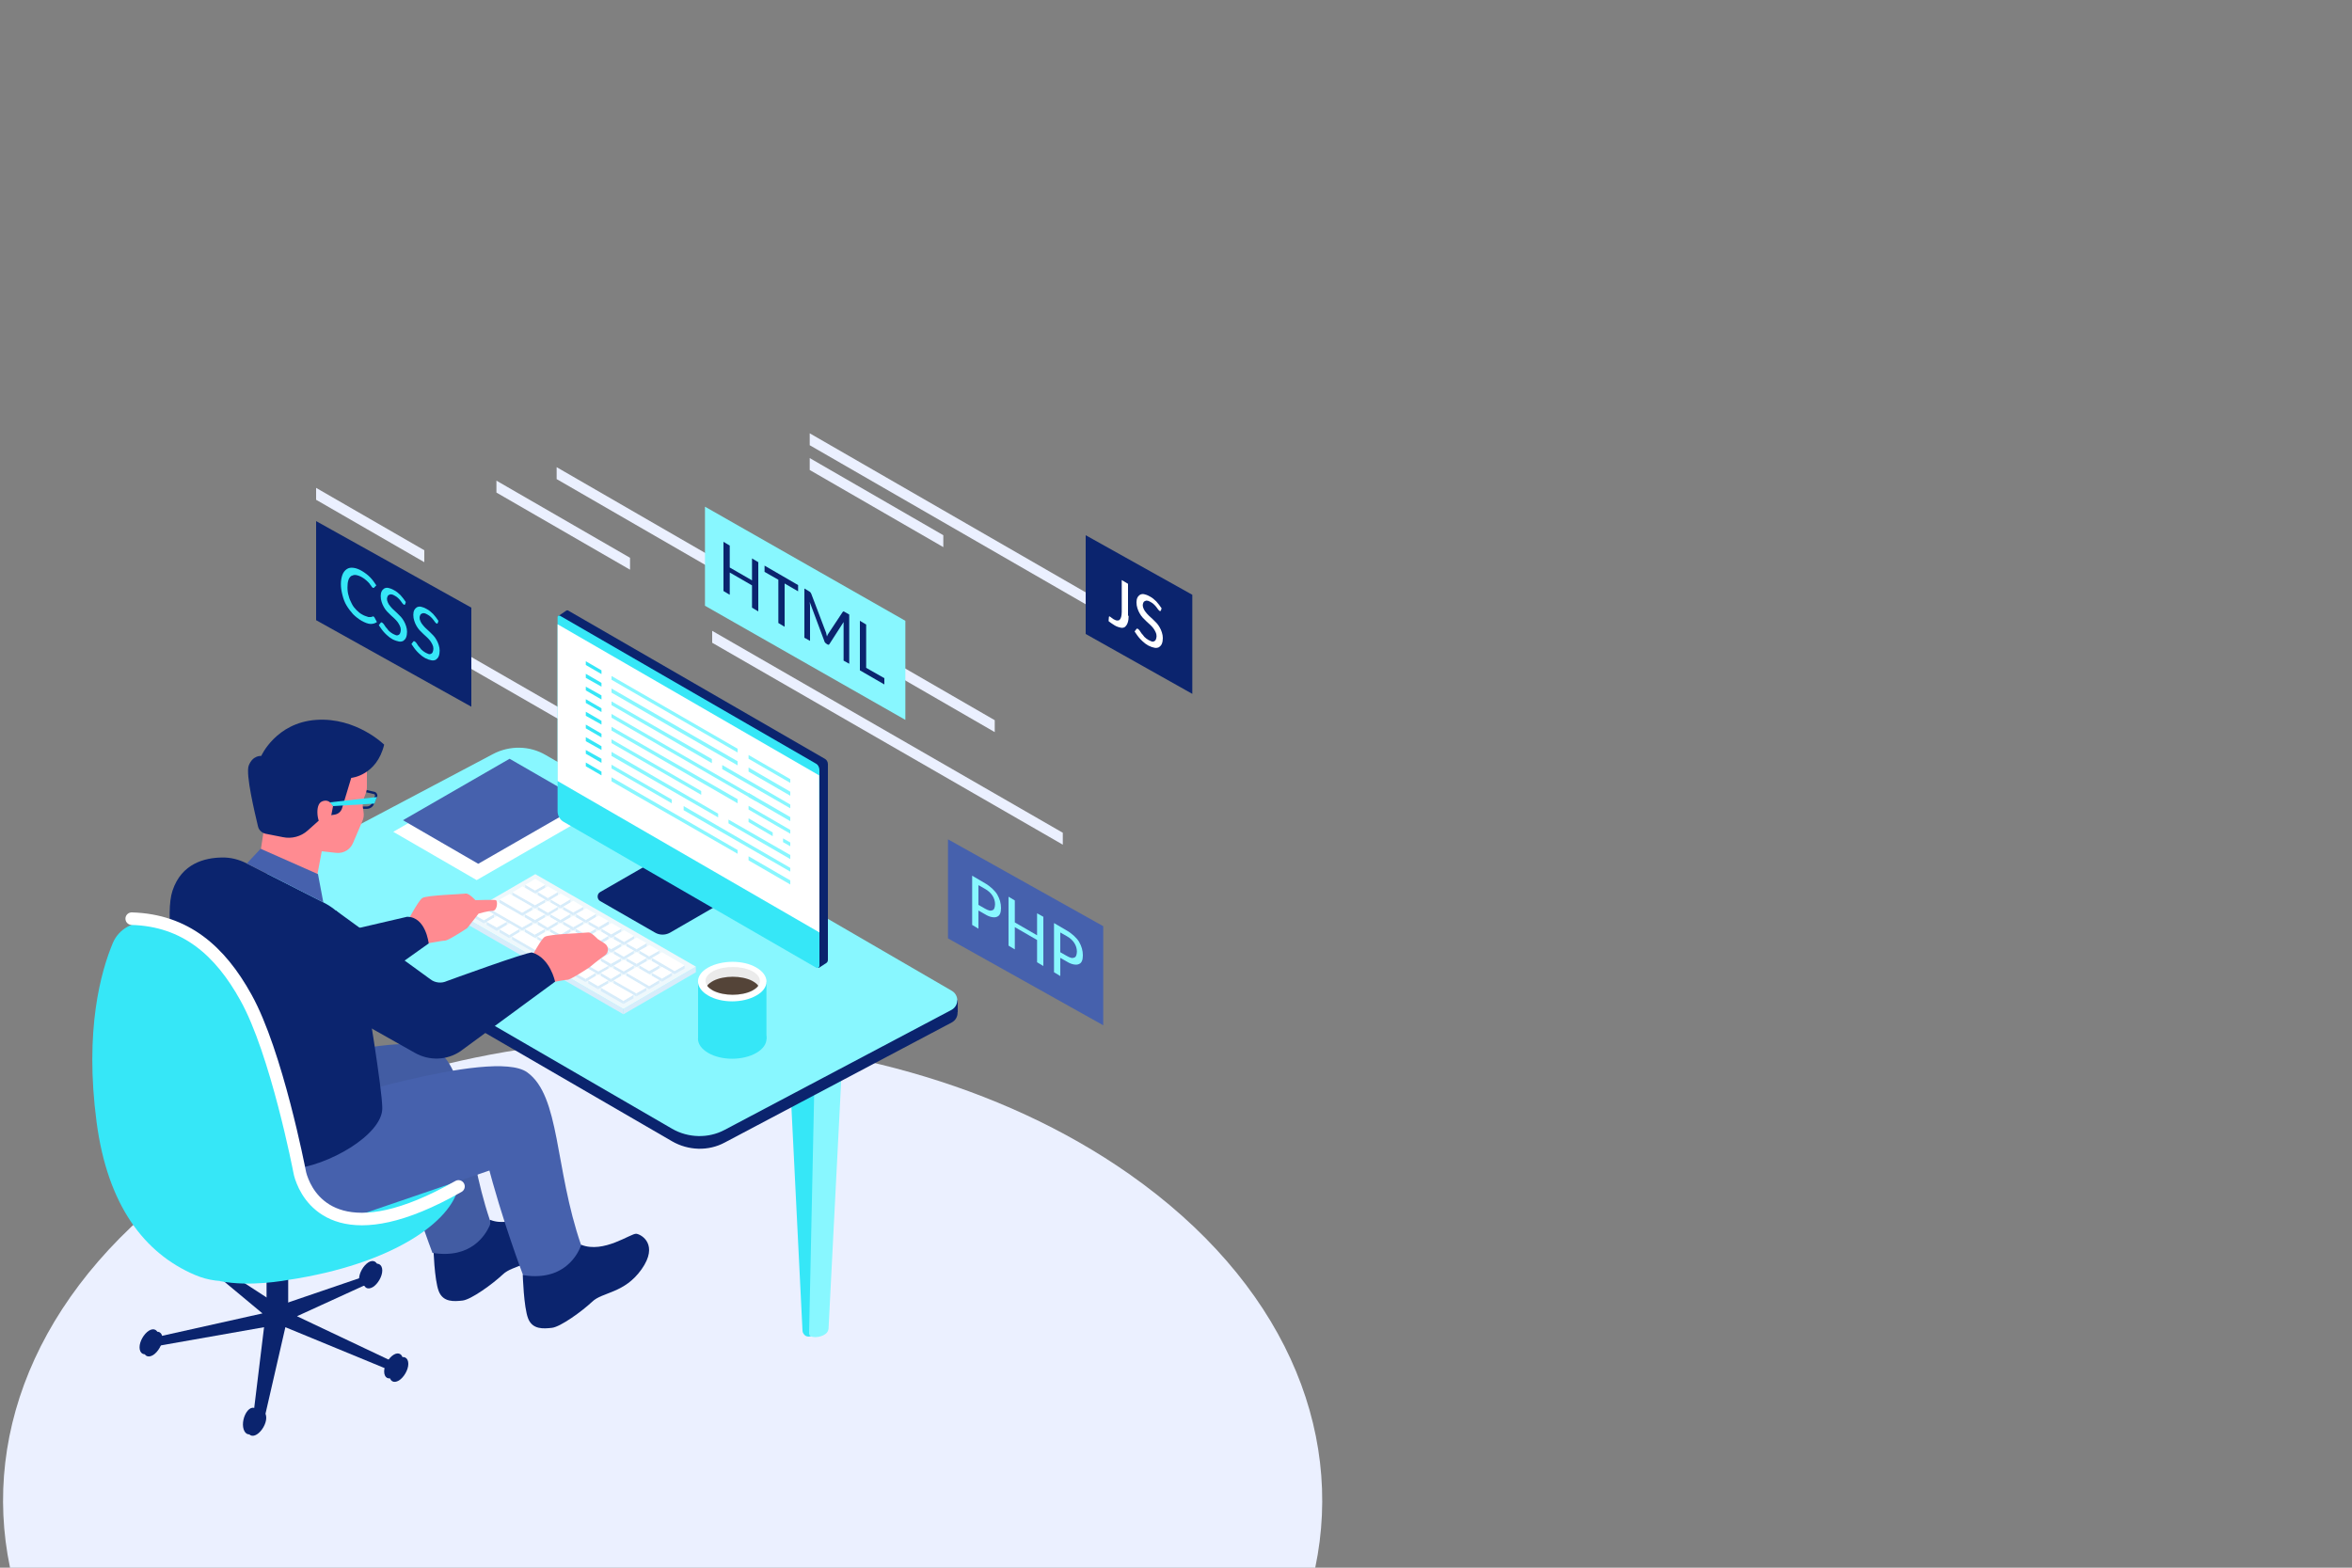 <?xml version="1.0" encoding="utf-8"?>
<!-- Generator: Adobe Illustrator 19.0.0, SVG Export Plug-In . SVG Version: 6.00 Build 0)  -->
<svg version="1.1" xmlns="http://www.w3.org/2000/svg" xmlns:xlink="http://www.w3.org/1999/xlink" x="0px" y="0px"
	 viewBox="0 0 750 500" style="enable-background:new 0 0 750 500;" xml:space="preserve">
<rect x="0" y="0" width="750" height="500" fill="#808080" stroke="none"/>
<style type="text/css">
	.st0{fill:#EBF0FF;}
	.st1{fill:#36E7F7;}
	.st2{fill:#88F7FF;}
	.st3{fill:#0B246E;}
	.st4{fill:#D7ECFA;}
	.st5{fill:#EEF8FC;}
	.st6{enable-background:new    ;}
	.st7{fill:#FFFFFF;}
	.st8{fill:#EBEBEB;}
	.st9{fill:#544438;}
	.st10{fill:#4661AD;}
	.st11{fill:#425CA3;}
	.st12{fill:none;stroke:#0B246E;stroke-width:0.75;stroke-miterlimit:10;}
	.st13{fill:#FF8B91;}
	.st14{fill:none;stroke:#FFFFFF;stroke-width:4;stroke-linecap:round;stroke-miterlimit:10;}
</style>
<g id="Background">
</g>
<g id="Objects">
	<path class="st0" d="M419.4,500H3.2c-9.3-44.5,10.5-91.3,59.4-125.6c82.1-57.5,215.3-57.5,297.4,0
		C408.9,408.7,428.7,455.5,419.4,500z"/>
	<g>
		<polygon class="st0" points="338.9,269.4 227.1,205 227.1,201.2 338.9,265.6 		"/>
		<polygon class="st0" points="219.3,253.1 107.5,188.7 107.5,184.9 219.3,249.3 		"/>
		<polygon class="st0" points="377.9,211 258.2,142 258.2,138.2 377.9,207.2 		"/>
		<polygon class="st0" points="300.8,174.5 258.2,149.9 258.2,146.1 300.8,170.7 		"/>
		<polygon class="st0" points="200.9,181.7 158.3,157.1 158.3,153.3 200.9,177.9 		"/>
		<polygon class="st0" points="135.3,179.3 100.8,159.4 100.8,155.6 135.3,175.5 		"/>
		<polygon class="st0" points="317.2,233.5 177.5,152.8 177.5,149 317.2,229.7 		"/>
	</g>
	<g>
		<g>
			<path class="st1" d="M251.8,341.7l4.1,82.7c0,0.6,0.4,1.2,0.9,1.6l0,0c1.3,0.8,3-0.1,3-1.6l0.7-82.1c0-1-0.7-1.8-1.7-2l-4.8-0.6
				C252.8,339.5,251.8,340.5,251.8,341.7z"/>
			<path class="st2" d="M259.8,340.3l-1.8,85c0,1.7,3.7,1.3,5,0.3l0.3-0.2c0.5-0.4,0.8-0.9,0.9-1.6l4.2-82.3c0.1-1-0.6-1.9-1.6-2.1
				l-4.5-1.1C261.1,337.9,259.8,338.9,259.8,340.3z"/>
		</g>
		<g>
			<polygon class="st3" points="302.3,318 305.4,319.1 305.4,322.8 302.3,322.8 			"/>
			<path class="st3" d="M214.3,364l-135-78.3l77.9-41.2c5.3-2.8,11.7-2.7,16.8,0.3L303.6,320c2.4,1.4,2.3,4.8-0.1,6.1l-72.4,38.3
				C225.9,367.2,219.5,367,214.3,364z"/>
			<path class="st2" d="M214.3,360l-135-78.3l77.9-41.2c5.3-2.8,11.7-2.7,16.8,0.3l129.5,75.2c2.4,1.4,2.3,4.8-0.1,6.1l-72.4,38.3
				C225.9,363.1,219.5,363,214.3,360z"/>
		</g>
	</g>
	<g>
		<polygon class="st4" points="221.9,308.3 221.9,310.1 198.8,323.5 198.8,321.8 		"/>
		<polygon class="st4" points="198.8,321.8 198.8,323.5 147.6,294 147.6,292.2 		"/>
		<polygon class="st5" points="221.9,308.3 198.8,321.8 147.6,292.2 170.7,278.8 		"/>
		<g>
			<g class="st6">
				<g>
					<polygon class="st4" points="173.8,282.2 173.8,283.2 170.6,285 170.6,284 					"/>
				</g>
				<g>
					<polygon class="st4" points="170.6,284 170.6,285 167.5,283.2 167.5,282.2 					"/>
				</g>
				<g>
					<polygon class="st7" points="173.8,282.2 170.6,284 167.5,282.2 170.7,280.3 					"/>
				</g>
			</g>
			<g class="st6">
				<g>
					<polygon class="st4" points="177.9,284.5 177.9,285.5 174.7,287.4 174.7,286.4 					"/>
				</g>
				<g>
					<polygon class="st4" points="174.7,286.4 174.7,287.4 171.5,285.6 171.5,284.5 					"/>
				</g>
				<g>
					<polygon class="st7" points="177.9,284.5 174.7,286.4 171.5,284.5 174.7,282.7 					"/>
				</g>
			</g>
			<g class="st6">
				<g>
					<polygon class="st4" points="181.9,286.8 181.9,287.9 178.7,289.7 178.7,288.7 					"/>
				</g>
				<g>
					<polygon class="st4" points="178.7,288.7 178.7,289.7 175.6,287.9 175.6,286.9 					"/>
				</g>
				<g>
					<polygon class="st7" points="181.9,286.8 178.7,288.7 175.6,286.9 178.8,285 					"/>
				</g>
			</g>
			<g class="st6">
				<g>
					<polygon class="st4" points="186,289.2 186,290.2 182.8,292 182.8,291 					"/>
				</g>
				<g>
					<polygon class="st4" points="182.8,291 182.8,292 179.6,290.2 179.6,289.2 					"/>
				</g>
				<g>
					<polygon class="st7" points="186,289.2 182.8,291 179.6,289.2 182.8,287.3 					"/>
				</g>
			</g>
			<g class="st6">
				<g>
					<polygon class="st4" points="190,291.5 190,292.5 186.8,294.4 186.8,293.4 					"/>
				</g>
				<g>
					<polygon class="st4" points="186.8,293.4 186.8,294.4 183.7,292.6 183.7,291.5 					"/>
				</g>
				<g>
					<polygon class="st7" points="190,291.5 186.8,293.4 183.7,291.5 186.9,289.7 					"/>
				</g>
			</g>
			<g class="st6">
				<g>
					<polygon class="st4" points="194.1,293.8 194.1,294.9 190.9,296.7 190.9,295.7 					"/>
				</g>
				<g>
					<polygon class="st4" points="190.9,295.7 190.9,296.7 187.7,294.9 187.7,293.9 					"/>
				</g>
				<g>
					<polygon class="st7" points="194.1,293.8 190.9,295.7 187.7,293.9 190.9,292 					"/>
				</g>
			</g>
			<g class="st6">
				<g>
					<polygon class="st4" points="198.1,296.2 198.1,297.2 194.9,299.1 194.9,298 					"/>
				</g>
				<g>
					<polygon class="st4" points="194.9,298 194.9,299.1 191.8,297.2 191.8,296.2 					"/>
				</g>
				<g>
					<polygon class="st7" points="198.1,296.2 194.9,298 191.8,296.2 195,294.4 					"/>
				</g>
			</g>
			<g class="st6">
				<g>
					<polygon class="st4" points="202.2,298.5 202.2,299.5 199,301.4 199,300.4 					"/>
				</g>
				<g>
					<polygon class="st4" points="199,300.4 199,301.4 195.8,299.6 195.8,298.5 					"/>
				</g>
				<g>
					<polygon class="st7" points="202.2,298.5 199,300.4 195.8,298.5 199,296.7 					"/>
				</g>
			</g>
			<g class="st6">
				<g>
					<polygon class="st4" points="206.2,300.8 206.2,301.9 203,303.7 203,302.7 					"/>
				</g>
				<g>
					<polygon class="st4" points="203,302.7 203,303.7 199.8,301.9 199.8,300.9 					"/>
				</g>
				<g>
					<polygon class="st7" points="206.2,300.8 203,302.7 199.8,300.9 203,299 					"/>
				</g>
			</g>
			<g class="st6">
				<g>
					<polygon class="st4" points="210.2,303.2 210.2,304.2 207,306.1 207,305 					"/>
				</g>
				<g>
					<polygon class="st4" points="207,305 207,306.1 203.9,304.2 203.9,303.2 					"/>
				</g>
				<g>
					<polygon class="st7" points="210.2,303.2 207,305 203.9,303.2 207.1,301.4 					"/>
				</g>
			</g>
			<g class="st6">
				<g>
					<polygon class="st4" points="218.3,307.9 218.3,308.9 215.1,310.7 215.1,309.7 					"/>
				</g>
				<g>
					<polygon class="st4" points="215.1,309.7 215.1,310.7 207.9,306.6 207.9,305.5 					"/>
				</g>
				<g>
					<polygon class="st7" points="218.3,307.9 215.1,309.7 207.9,305.5 211.1,303.7 					"/>
				</g>
			</g>
			<g class="st6">
				<g>
					<polygon class="st4" points="173.8,286.9 173.8,287.9 170.6,289.7 170.6,288.7 					"/>
				</g>
				<g>
					<polygon class="st4" points="170.6,288.7 170.6,289.7 163.4,285.6 163.4,284.6 					"/>
				</g>
				<g>
					<polygon class="st7" points="173.8,286.9 170.6,288.7 163.4,284.6 166.6,282.7 					"/>
				</g>
			</g>
			<g class="st6">
				<g>
					<polygon class="st4" points="177.9,289.2 177.9,290.2 174.7,292.1 174.7,291.1 					"/>
				</g>
				<g>
					<polygon class="st4" points="174.7,291.1 174.7,292.1 171.5,290.3 171.5,289.2 					"/>
				</g>
				<g>
					<polygon class="st7" points="177.9,289.2 174.7,291.1 171.5,289.2 174.7,287.4 					"/>
				</g>
			</g>
			<g class="st6">
				<g>
					<polygon class="st4" points="181.9,291.5 181.9,292.6 178.7,294.4 178.7,293.4 					"/>
				</g>
				<g>
					<polygon class="st4" points="178.7,293.4 178.7,294.4 175.5,292.6 175.5,291.6 					"/>
				</g>
				<g>
					<polygon class="st7" points="181.9,291.5 178.7,293.4 175.5,291.6 178.7,289.7 					"/>
				</g>
			</g>
			<g class="st6">
				<g>
					<polygon class="st4" points="186,293.9 185.9,294.9 182.7,296.8 182.8,295.7 					"/>
				</g>
				<g>
					<polygon class="st4" points="182.8,295.7 182.7,296.8 179.6,294.9 179.6,293.9 					"/>
				</g>
				<g>
					<polygon class="st7" points="186,293.9 182.8,295.7 179.6,293.9 182.8,292.1 					"/>
				</g>
			</g>
			<g class="st6">
				<g>
					<polygon class="st4" points="190,296.2 190,297.2 186.8,299.1 186.8,298.1 					"/>
				</g>
				<g>
					<polygon class="st4" points="186.8,298.1 186.8,299.1 183.6,297.3 183.6,296.2 					"/>
				</g>
				<g>
					<polygon class="st7" points="190,296.2 186.8,298.1 183.6,296.2 186.8,294.4 					"/>
				</g>
			</g>
			<g class="st6">
				<g>
					<polygon class="st4" points="194,298.5 194,299.6 190.8,301.4 190.8,300.4 					"/>
				</g>
				<g>
					<polygon class="st4" points="190.8,300.4 190.8,301.4 187.7,299.6 187.7,298.6 					"/>
				</g>
				<g>
					<polygon class="st7" points="194,298.5 190.8,300.4 187.7,298.6 190.9,296.7 					"/>
				</g>
			</g>
			<g class="st6">
				<g>
					<polygon class="st4" points="198.1,300.9 198.1,301.9 194.9,303.8 194.9,302.7 					"/>
				</g>
				<g>
					<polygon class="st4" points="194.9,302.7 194.9,303.8 191.7,301.9 191.7,300.9 					"/>
				</g>
				<g>
					<polygon class="st7" points="198.1,300.9 194.9,302.7 191.7,300.9 194.9,299.1 					"/>
				</g>
			</g>
			<g class="st6">
				<g>
					<polygon class="st4" points="202.1,303.2 202.1,304.2 198.9,306.1 198.9,305.1 					"/>
				</g>
				<g>
					<polygon class="st4" points="198.9,305.1 198.9,306.1 195.8,304.3 195.8,303.3 					"/>
				</g>
				<g>
					<polygon class="st7" points="202.1,303.2 198.9,305.1 195.8,303.3 199,301.4 					"/>
				</g>
			</g>
			<g class="st6">
				<g>
					<polygon class="st4" points="206.2,305.5 206.2,306.6 203,308.4 203,307.4 					"/>
				</g>
				<g>
					<polygon class="st4" points="203,307.4 203,308.4 199.8,306.6 199.8,305.6 					"/>
				</g>
				<g>
					<polygon class="st7" points="206.2,305.5 203,307.4 199.8,305.6 203,303.7 					"/>
				</g>
			</g>
			<g class="st6">
				<g>
					<polygon class="st4" points="210.2,307.9 210.2,308.9 207,310.8 207,309.7 					"/>
				</g>
				<g>
					<polygon class="st4" points="207,309.7 207,310.8 203.9,308.9 203.9,307.9 					"/>
				</g>
				<g>
					<polygon class="st7" points="210.2,307.9 207,309.7 203.9,307.9 207.1,306.1 					"/>
				</g>
			</g>
			<g class="st6">
				<g>
					<polygon class="st4" points="214.3,310.2 214.3,311.2 211.1,313.1 211.1,312.1 					"/>
				</g>
				<g>
					<polygon class="st4" points="211.1,312.1 211.1,313.1 207.9,311.3 207.9,310.3 					"/>
				</g>
				<g>
					<polygon class="st7" points="214.3,310.2 211.1,312.1 207.9,310.3 211.1,308.4 					"/>
				</g>
			</g>
			<g class="st6">
				<g>
					<polygon class="st4" points="169.7,289.2 169.7,290.3 166.5,292.1 166.5,291.1 					"/>
				</g>
				<g>
					<polygon class="st4" points="166.5,291.1 166.5,292.1 159.3,288 159.3,286.9 					"/>
				</g>
				<g>
					<polygon class="st7" points="169.7,289.2 166.5,291.1 159.3,286.9 162.5,285.1 					"/>
				</g>
			</g>
			<g class="st6">
				<g>
					<polygon class="st4" points="173.8,291.6 173.8,292.6 170.6,294.5 170.6,293.4 					"/>
				</g>
				<g>
					<polygon class="st4" points="170.6,293.4 170.6,294.5 167.4,292.6 167.4,291.6 					"/>
				</g>
				<g>
					<polygon class="st7" points="173.8,291.6 170.6,293.4 167.4,291.6 170.6,289.8 					"/>
				</g>
			</g>
			<g class="st6">
				<g>
					<polygon class="st4" points="177.8,293.9 177.8,294.9 174.6,296.8 174.6,295.8 					"/>
				</g>
				<g>
					<polygon class="st4" points="174.6,295.8 174.6,296.8 171.5,295 171.5,293.9 					"/>
				</g>
				<g>
					<polygon class="st7" points="177.8,293.9 174.6,295.8 171.5,293.9 174.7,292.1 					"/>
				</g>
			</g>
			<g class="st6">
				<g>
					<polygon class="st4" points="181.9,296.2 181.9,297.3 178.7,299.1 178.7,298.1 					"/>
				</g>
				<g>
					<polygon class="st4" points="178.7,298.1 178.7,299.1 175.5,297.3 175.5,296.3 					"/>
				</g>
				<g>
					<polygon class="st7" points="181.9,296.2 178.7,298.1 175.5,296.3 178.7,294.4 					"/>
				</g>
			</g>
			<g class="st6">
				<g>
					<polygon class="st4" points="185.9,298.6 185.9,299.6 182.7,301.5 182.7,300.4 					"/>
				</g>
				<g>
					<polygon class="st4" points="182.7,300.4 182.7,301.5 179.6,299.6 179.6,298.6 					"/>
				</g>
				<g>
					<polygon class="st7" points="185.9,298.6 182.7,300.4 179.6,298.6 182.8,296.8 					"/>
				</g>
			</g>
			<g class="st6">
				<g>
					<polygon class="st4" points="190,300.9 190,301.9 186.8,303.8 186.8,302.8 					"/>
				</g>
				<g>
					<polygon class="st4" points="186.8,302.8 186.8,303.8 183.6,302 183.6,301 					"/>
				</g>
				<g>
					<polygon class="st7" points="190,300.9 186.8,302.8 183.6,301 186.8,299.1 					"/>
				</g>
			</g>
			<g class="st6">
				<g>
					<polygon class="st4" points="194,303.3 194,304.3 190.8,306.1 190.8,305.1 					"/>
				</g>
				<g>
					<polygon class="st4" points="190.8,305.1 190.8,306.1 187.6,304.3 187.6,303.3 					"/>
				</g>
				<g>
					<polygon class="st7" points="194,303.3 190.8,305.1 187.6,303.3 190.8,301.4 					"/>
				</g>
			</g>
			<g class="st6">
				<g>
					<polygon class="st4" points="198,305.6 198,306.6 194.8,308.5 194.8,307.4 					"/>
				</g>
				<g>
					<polygon class="st4" points="194.8,307.4 194.8,308.5 191.7,306.6 191.7,305.6 					"/>
				</g>
				<g>
					<polygon class="st7" points="198,305.6 194.8,307.4 191.7,305.6 194.9,303.8 					"/>
				</g>
			</g>
			<g class="st6">
				<g>
					<polygon class="st4" points="202.1,307.9 202.1,308.9 198.9,310.8 198.9,309.8 					"/>
				</g>
				<g>
					<polygon class="st4" points="198.9,309.8 198.9,310.8 195.7,309 195.7,308 					"/>
				</g>
				<g>
					<polygon class="st7" points="202.1,307.9 198.9,309.8 195.7,308 198.9,306.1 					"/>
				</g>
			</g>
			<g class="st6">
				<g>
					<polygon class="st4" points="210.2,312.6 210.2,313.6 207,315.5 207,314.5 					"/>
				</g>
				<g>
					<polygon class="st4" points="207,314.5 207,315.5 199.8,311.3 199.8,310.3 					"/>
				</g>
				<g>
					<polygon class="st7" points="210.2,312.6 207,314.5 199.8,310.3 203,308.4 					"/>
				</g>
			</g>
			<g class="st6">
				<g>
					<polygon class="st4" points="169.7,294 169.7,295 166.5,296.8 166.5,295.8 					"/>
				</g>
				<g>
					<polygon class="st4" points="166.5,295.8 166.5,296.8 155.2,290.3 155.2,289.3 					"/>
				</g>
				<g>
					<polygon class="st7" points="169.7,294 166.5,295.8 155.2,289.3 158.4,287.5 					"/>
				</g>
			</g>
			<g class="st6">
				<g>
					<polygon class="st4" points="173.7,296.3 173.7,297.3 170.5,299.2 170.5,298.1 					"/>
				</g>
				<g>
					<polygon class="st4" points="170.5,298.1 170.5,299.2 167.4,297.3 167.4,296.3 					"/>
				</g>
				<g>
					<polygon class="st7" points="173.7,296.3 170.5,298.1 167.4,296.3 170.6,294.5 					"/>
				</g>
			</g>
			<g class="st6">
				<g>
					<polygon class="st4" points="177.8,298.6 177.8,299.6 174.6,301.5 174.6,300.5 					"/>
				</g>
				<g>
					<polygon class="st4" points="174.6,300.5 174.6,301.5 171.4,299.7 171.4,298.7 					"/>
				</g>
				<g>
					<polygon class="st7" points="177.8,298.6 174.6,300.5 171.4,298.7 174.6,296.8 					"/>
				</g>
			</g>
			<g class="st6">
				<g>
					<polygon class="st4" points="181.8,301 181.8,302 178.6,303.8 178.6,302.8 					"/>
				</g>
				<g>
					<polygon class="st4" points="178.6,302.8 178.6,303.8 175.5,302 175.5,301 					"/>
				</g>
				<g>
					<polygon class="st7" points="181.8,301 178.6,302.8 175.5,301 178.7,299.1 					"/>
				</g>
			</g>
			<g class="st6">
				<g>
					<polygon class="st4" points="185.9,303.3 185.9,304.3 182.7,306.2 182.7,305.1 					"/>
				</g>
				<g>
					<polygon class="st4" points="182.7,305.1 182.7,306.2 179.5,304.3 179.5,303.3 					"/>
				</g>
				<g>
					<polygon class="st7" points="185.9,303.3 182.7,305.1 179.5,303.3 182.7,301.5 					"/>
				</g>
			</g>
			<g class="st6">
				<g>
					<polygon class="st4" points="189.9,305.6 189.9,306.6 186.7,308.5 186.7,307.5 					"/>
				</g>
				<g>
					<polygon class="st4" points="186.7,307.5 186.7,308.5 183.6,306.7 183.6,305.7 					"/>
				</g>
				<g>
					<polygon class="st7" points="189.9,305.6 186.7,307.5 183.6,305.7 186.8,303.8 					"/>
				</g>
			</g>
			<g class="st6">
				<g>
					<polygon class="st4" points="194,308 194,309 190.8,310.8 190.8,309.8 					"/>
				</g>
				<g>
					<polygon class="st4" points="190.8,309.8 190.8,310.8 187.6,309 187.6,308 					"/>
				</g>
				<g>
					<polygon class="st7" points="194,308 190.8,309.8 187.6,308 190.8,306.1 					"/>
				</g>
			</g>
			<g class="st6">
				<g>
					<polygon class="st4" points="198,310.3 198,311.3 194.8,313.2 194.8,312.2 					"/>
				</g>
				<g>
					<polygon class="st4" points="194.8,312.2 194.8,313.2 191.6,311.3 191.6,310.3 					"/>
				</g>
				<g>
					<polygon class="st7" points="198,310.3 194.8,312.2 191.6,310.3 194.8,308.5 					"/>
				</g>
			</g>
			<g class="st6">
				<g>
					<polygon class="st4" points="206.1,315 206.1,316 202.9,317.8 202.9,316.8 					"/>
				</g>
				<g>
					<polygon class="st4" points="202.9,316.8 202.9,317.8 195.7,313.7 195.7,312.7 					"/>
				</g>
				<g>
					<polygon class="st7" points="206.1,315 202.9,316.8 195.7,312.7 198.9,310.8 					"/>
				</g>
			</g>
			<g class="st6">
				<g>
					<polygon class="st4" points="157.5,291.6 157.5,292.7 154.3,294.5 154.3,293.5 					"/>
				</g>
				<g>
					<polygon class="st4" points="154.3,293.5 154.3,294.5 151.2,292.7 151.2,291.7 					"/>
				</g>
				<g>
					<polygon class="st7" points="157.5,291.6 154.3,293.5 151.2,291.7 154.4,289.8 					"/>
				</g>
			</g>
			<g class="st6">
				<g>
					<polygon class="st4" points="161.6,294 161.6,295 158.4,296.9 158.4,295.8 					"/>
				</g>
				<g>
					<polygon class="st4" points="158.4,295.8 158.4,296.9 155.2,295 155.2,294 					"/>
				</g>
				<g>
					<polygon class="st7" points="161.6,294 158.4,295.8 155.2,294 158.4,292.2 					"/>
				</g>
			</g>
			<g class="st6">
				<g>
					<polygon class="st4" points="165.6,296.3 165.6,297.3 162.4,299.2 162.4,298.2 					"/>
				</g>
				<g>
					<polygon class="st4" points="162.4,298.2 162.4,299.2 159.3,297.4 159.3,296.4 					"/>
				</g>
				<g>
					<polygon class="st7" points="165.6,296.3 162.4,298.2 159.3,296.4 162.5,294.5 					"/>
				</g>
			</g>
			<g class="st6">
				<g>
					<polygon class="st4" points="185.8,308 185.8,309 182.6,310.9 182.6,309.9 					"/>
				</g>
				<g>
					<polygon class="st4" points="182.6,309.9 182.6,310.9 163.3,299.7 163.3,298.7 					"/>
				</g>
				<g>
					<polygon class="st7" points="185.8,308 182.6,309.9 163.3,298.7 166.5,296.8 					"/>
				</g>
			</g>
			<g class="st6">
				<g>
					<polygon class="st4" points="189.9,310.3 189.9,311.3 186.7,313.2 186.7,312.2 					"/>
				</g>
				<g>
					<polygon class="st4" points="186.7,312.2 186.7,313.2 183.5,311.4 183.5,310.4 					"/>
				</g>
				<g>
					<polygon class="st7" points="189.9,310.3 186.7,312.2 183.5,310.4 186.7,308.5 					"/>
				</g>
			</g>
			<g class="st6">
				<g>
					<polygon class="st4" points="193.9,312.7 193.9,313.7 190.7,315.5 190.7,314.5 					"/>
				</g>
				<g>
					<polygon class="st4" points="190.7,314.5 190.7,315.5 187.6,313.7 187.6,312.7 					"/>
				</g>
				<g>
					<polygon class="st7" points="193.9,312.7 190.7,314.5 187.6,312.7 190.8,310.8 					"/>
				</g>
			</g>
			<g class="st6">
				<g>
					<polygon class="st4" points="202,317.3 202,318.4 198.8,320.2 198.8,319.2 					"/>
				</g>
				<g>
					<polygon class="st4" points="198.8,319.2 198.8,320.2 191.6,316.1 191.6,315 					"/>
				</g>
				<g>
					<polygon class="st7" points="202,317.3 198.8,319.2 191.6,315 194.8,313.2 					"/>
				</g>
			</g>
		</g>
	</g>
	<g>
		<path class="st1" d="M241.2,335.8c-4.3,2.5-11.2,2.5-15.4,0c-4.3-2.5-4.3-6.5,0-8.9c4.3-2.5,11.2-2.5,15.4,0
			C245.5,329.3,245.5,333.3,241.2,335.8z"/>
		<rect x="222.6" y="313.1" class="st1" width="21.8" height="18.3"/>
		<path class="st7" d="M241.2,317.5c-4.3,2.5-11.2,2.5-15.4,0c-4.3-2.5-4.3-6.5,0-8.9s11.2-2.5,15.4,0
			C245.5,311.1,245.5,315.1,241.2,317.5z"/>
		<path class="st8" d="M241.8,314.4c-0.4,0.6-1.1,1.1-2,1.6c-3.4,1.7-8.9,1.7-12.3,0c-0.9-0.5-1.6-1-2-1.6c-1.1-1.6-0.5-3.4,2-4.7
			c3.4-1.7,8.9-1.7,12.3,0C242.3,311,242.9,312.9,241.8,314.4z"/>
		<path class="st9" d="M241.8,314.4c-0.4,0.6-1.1,1.1-2,1.6c-3.4,1.7-8.9,1.7-12.3,0c-0.9-0.5-1.6-1-2-1.6c0.4-0.6,1.1-1.1,2-1.6
			c3.4-1.7,8.9-1.7,12.3,0C240.7,313.3,241.4,313.8,241.8,314.4z"/>
	</g>
	<g>
		<polygon class="st7" points="152,280.7 125.4,265.3 163,243.6 189.7,259 		"/>
		<polygon class="st10" points="152.5,275.5 128.5,261.6 162.5,242 186.6,255.9 		"/>
	</g>
	<g>
		<polygon class="st7" points="206.5,229.1 206.5,233.1 215.9,238.4 215.9,233.7 		"/>
		<g>
			<path class="st3" d="M208.8,297.4l-17.4-10c-1.1-0.6-1.1-2.3,0-2.9l19.8-11.4l22.3,12.9l-19.9,11.5
				C212.1,298.3,210.3,298.3,208.8,297.4z"/>
			<g>
				<path class="st3" d="M180.5,194.8l-2.5,1.7l2.5,62.9l80.6,49.3l2.3-1.5c0.4-0.2,0.6-0.6,0.6-1.1v-62.4c0-0.7-0.4-1.4-1-1.7
					l-81.7-47.2C181,194.6,180.8,194.6,180.5,194.8z"/>
				<g>
					<path class="st1" d="M260.1,243.5c0.8,0.4,1.2,1.3,1.2,2.1V308c0,0.6-0.6,0.9-1.1,0.6l-80.5-46.5c-1.2-0.7-1.9-2-1.9-3.4v-61.9
						c0-0.4,0.4-0.6,0.8-0.4"/>
					<polygon class="st7" points="177.8,249.1 177.8,199.1 261.2,247.3 261.3,297.4 					"/>
					<polygon class="st1" points="191.8,215 186.8,212.1 186.8,210.9 191.8,213.8 					"/>
					<polygon class="st2" points="235.2,240 195,216.8 195,215.6 235.2,238.8 					"/>
					<polygon class="st2" points="252,249.7 238.7,242 238.7,240.8 252,248.5 					"/>
					<polygon class="st1" points="191.8,219 186.8,216.2 186.8,214.9 191.8,217.8 					"/>
					<polygon class="st2" points="235.2,244.1 195,220.9 195,219.6 235.2,242.8 					"/>
					<polygon class="st2" points="252,253.8 238.7,246.1 238.7,244.8 252,252.5 					"/>
					<polygon class="st1" points="191.8,223.1 186.8,220.2 186.8,219 191.8,221.8 					"/>
					<polygon class="st2" points="227,243.4 195,224.9 195,223.7 227,242.1 					"/>
					<polygon class="st2" points="252,257.8 230.3,245.3 230.3,244 252,256.6 					"/>
					<polygon class="st1" points="191.8,227.1 186.8,224.2 186.8,223 191.8,225.9 					"/>
					<polygon class="st2" points="241,255.5 195,228.9 195,227.7 241,254.3 					"/>
					<polygon class="st2" points="252,261.9 238.7,254.2 238.7,252.9 252,260.6 					"/>
					<polygon class="st1" points="191.8,231.1 186.8,228.3 186.8,227 191.8,229.9 					"/>
					<polygon class="st2" points="235.2,256.2 195,233 195,231.8 235.2,254.9 					"/>
					<polygon class="st2" points="252,265.9 238.7,258.2 238.7,257 252,264.7 					"/>
					<polygon class="st1" points="191.8,235.2 186.8,232.3 186.8,231.1 191.8,234 					"/>
					<polygon class="st2" points="223.6,253.5 195,237 195,235.8 223.6,252.3 					"/>
					<polygon class="st2" points="252,269.9 249.7,268.6 249.7,267.4 252,268.7 					"/>
					<polygon class="st2" points="246.4,266.7 238.7,262.2 238.7,261 246.4,265.5 					"/>
					<polygon class="st1" points="191.8,239.2 186.8,236.4 186.8,235.1 191.8,238 					"/>
					<polygon class="st2" points="229,260.7 195,241.1 195,239.8 229,259.5 					"/>
					<polygon class="st2" points="252,274 232.3,262.6 232.3,261.4 252,272.7 					"/>
					<polygon class="st1" points="191.8,243.3 186.8,240.4 186.8,239.2 191.8,242 					"/>
					<polygon class="st2" points="214.2,256.2 195,245.1 195,243.9 214.2,255 					"/>
					<polygon class="st2" points="252,278 218,258.4 218,257.1 252,276.8 					"/>
					<polygon class="st1" points="191.8,247.3 186.8,244.4 186.8,243.2 191.8,246.1 					"/>
					<polygon class="st2" points="235.2,272.3 195,249.2 195,247.9 235.2,271.1 					"/>
					<polygon class="st2" points="252,282.1 238.7,274.4 238.7,273.1 252,280.8 					"/>
				</g>
			</g>
		</g>
	</g>
	<g>
		<polygon class="st2" points="288.7,229.6 224.8,193.2 224.8,161.6 288.7,198 		"/>
		<g>
			<path class="st3" d="M241.8,179.3V195l-2-1.2v-7.1l-7.1-4.1v7.1l-2-1.2v-15.7l2,1.2v7l7.1,4.1v-7L241.8,179.3z"/>
			<path class="st3" d="M254.5,188.6l-4.3-2.5v13.8l-2-1.2v-13.8l-4.4-2.5v-2l10.7,6.2V188.6z"/>
			<path class="st3" d="M270.8,196v15.7l-1.8-1v-11.2c0-0.2,0-0.3,0-0.5c0-0.2,0-0.4,0-0.6l-4.5,7c-0.2,0.3-0.4,0.3-0.7,0.1
				l-0.3-0.2c-0.3-0.2-0.6-0.5-0.7-1l-4.6-12.3c0,0.4,0.1,0.8,0.1,1.2v11.2l-1.8-1v-15.7l1.5,0.9c0.2,0.1,0.3,0.2,0.4,0.3
				c0.1,0.1,0.2,0.3,0.3,0.5l4.6,12.1c0.1,0.2,0.2,0.5,0.2,0.7c0.1,0.3,0.1,0.5,0.2,0.8c0.1-0.4,0.3-0.7,0.5-1l4.5-6.8
				c0.1-0.1,0.2-0.2,0.3-0.2c0.1,0,0.2,0.1,0.4,0.2L270.8,196z"/>
			<path class="st3" d="M282,216.3v2l-7.8-4.5V198l2,1.2v13.8L282,216.3z"/>
		</g>
	</g>
	<g>
		<polygon class="st3" points="150.3,225.4 100.8,197.8 100.8,166.2 150.3,193.8 		"/>
		<g>
			<path class="st1" d="M119.1,196.6c0.1,0.1,0.2,0.2,0.3,0.3l0.8,1.5c-0.6,0.4-1.2,0.6-2,0.6c-0.8,0-1.8-0.4-2.9-1
				c-1-0.6-1.9-1.3-2.7-2.1c-0.8-0.9-1.5-1.8-2.1-2.8c-0.6-1-1-2.1-1.3-3.3c-0.3-1.2-0.5-2.3-0.5-3.5c0-1.2,0.2-2.2,0.5-3
				c0.3-0.8,0.8-1.4,1.4-1.8c0.6-0.4,1.3-0.5,2.1-0.4c0.8,0.1,1.7,0.4,2.7,1c1,0.6,1.8,1.2,2.6,2c0.8,0.8,1.4,1.7,2,2.6l-0.7,0.7
				c0,0.1-0.1,0.1-0.2,0.1c-0.1,0-0.2,0-0.3-0.1c-0.1-0.1-0.3-0.2-0.4-0.5c-0.2-0.2-0.4-0.5-0.6-0.8c-0.3-0.3-0.6-0.7-1-1
				c-0.4-0.4-0.9-0.7-1.4-1c-0.7-0.4-1.3-0.6-1.9-0.7c-0.6-0.1-1,0.1-1.5,0.3c-0.4,0.3-0.7,0.7-0.9,1.3c-0.2,0.6-0.3,1.4-0.3,2.3
				c0,1,0.1,1.9,0.4,2.8c0.2,0.9,0.6,1.7,1,2.5c0.4,0.8,0.9,1.4,1.5,2c0.6,0.6,1.2,1.1,1.8,1.4c0.4,0.2,0.7,0.4,1.1,0.5
				c0.3,0.1,0.6,0.2,0.9,0.3c0.3,0,0.5,0,0.7,0c0.2,0,0.5-0.1,0.7-0.2c0.1,0,0.1,0,0.2,0C118.9,196.6,119,196.6,119.1,196.6z"/>
			<path class="st1" d="M129.2,192.7c-0.1,0.1-0.1,0.1-0.2,0.2c-0.1,0-0.2,0-0.3-0.1c-0.1-0.1-0.2-0.2-0.4-0.4
				c-0.1-0.2-0.3-0.4-0.5-0.7c-0.2-0.3-0.5-0.6-0.8-0.9s-0.7-0.6-1.1-0.8c-0.4-0.2-0.7-0.4-1-0.4c-0.3-0.1-0.6,0-0.8,0.1
				c-0.2,0.1-0.4,0.2-0.5,0.5c-0.1,0.2-0.2,0.5-0.2,0.8c0,0.4,0.1,0.8,0.3,1.2c0.2,0.4,0.4,0.8,0.7,1.1c0.3,0.4,0.6,0.7,1,1.1
				c0.4,0.4,0.8,0.7,1.2,1.1c0.4,0.4,0.8,0.8,1.2,1.2c0.4,0.4,0.7,0.9,1,1.4c0.3,0.5,0.5,1,0.7,1.6c0.2,0.6,0.3,1.2,0.3,1.8
				c0,0.7-0.1,1.3-0.3,1.8c-0.2,0.5-0.5,0.8-0.9,1.1c-0.4,0.2-0.9,0.3-1.4,0.2s-1.2-0.3-2-0.7c-0.4-0.3-0.9-0.5-1.3-0.9
				c-0.4-0.3-0.8-0.7-1.2-1.1c-0.4-0.4-0.7-0.8-1-1.2c-0.3-0.4-0.6-0.9-0.9-1.3l0.6-0.8c0.1-0.1,0.1-0.1,0.2-0.1
				c0.1,0,0.2,0,0.3,0.1c0.1,0.1,0.3,0.2,0.5,0.5c0.2,0.3,0.4,0.6,0.6,0.9c0.3,0.3,0.6,0.7,0.9,1.1c0.4,0.4,0.8,0.7,1.3,1
				c0.4,0.2,0.8,0.4,1.1,0.5c0.3,0.1,0.6,0,0.8-0.1c0.2-0.1,0.4-0.3,0.5-0.6c0.1-0.3,0.2-0.6,0.2-1c0-0.5-0.1-0.9-0.3-1.3
				c-0.2-0.4-0.4-0.8-0.7-1.2c-0.3-0.4-0.6-0.7-1-1.1c-0.4-0.4-0.8-0.7-1.2-1.1c-0.4-0.4-0.8-0.8-1.2-1.2c-0.4-0.4-0.7-0.9-1-1.4
				c-0.3-0.5-0.5-1-0.7-1.6c-0.2-0.6-0.3-1.2-0.3-1.9c0-0.6,0.1-1.1,0.3-1.5c0.2-0.4,0.5-0.7,0.8-0.9c0.4-0.2,0.8-0.3,1.3-0.2
				c0.5,0.1,1.1,0.3,1.8,0.7c0.8,0.4,1.5,1,2.1,1.6c0.6,0.7,1.2,1.4,1.7,2.2L129.2,192.7z"/>
			<path class="st1" d="M139.6,198.7c-0.1,0.1-0.1,0.1-0.2,0.2c-0.1,0-0.2,0-0.3-0.1c-0.1-0.1-0.2-0.2-0.4-0.4
				c-0.1-0.2-0.3-0.4-0.5-0.7c-0.2-0.3-0.5-0.6-0.8-0.9s-0.7-0.6-1.1-0.8c-0.4-0.2-0.7-0.4-1-0.4c-0.3-0.1-0.6,0-0.8,0.1
				c-0.2,0.1-0.4,0.2-0.5,0.5c-0.1,0.2-0.2,0.5-0.2,0.8c0,0.4,0.1,0.8,0.3,1.2c0.2,0.4,0.4,0.8,0.7,1.1c0.3,0.4,0.6,0.7,1,1.1
				c0.4,0.4,0.8,0.7,1.2,1.1c0.4,0.4,0.8,0.8,1.2,1.2c0.4,0.4,0.7,0.9,1,1.4c0.3,0.5,0.5,1,0.7,1.6c0.2,0.6,0.3,1.2,0.3,1.8
				c0,0.7-0.1,1.3-0.3,1.8c-0.2,0.5-0.5,0.8-0.9,1.1c-0.4,0.2-0.9,0.3-1.4,0.2c-0.6-0.1-1.2-0.3-2-0.7c-0.4-0.3-0.9-0.5-1.3-0.9
				c-0.4-0.3-0.8-0.7-1.2-1.1c-0.4-0.4-0.7-0.8-1-1.2c-0.3-0.4-0.6-0.9-0.9-1.3l0.6-0.8c0.1-0.1,0.1-0.1,0.2-0.1
				c0.1,0,0.2,0,0.3,0.1c0.1,0.1,0.3,0.2,0.5,0.5c0.2,0.3,0.4,0.6,0.6,0.9c0.3,0.3,0.6,0.7,0.9,1.1c0.4,0.4,0.8,0.7,1.3,1
				c0.4,0.2,0.8,0.4,1.1,0.5c0.3,0.1,0.6,0,0.8-0.1c0.2-0.1,0.4-0.3,0.5-0.6c0.1-0.3,0.2-0.6,0.2-1c0-0.5-0.1-0.9-0.3-1.3
				c-0.2-0.4-0.4-0.8-0.7-1.2c-0.3-0.4-0.6-0.7-1-1.1c-0.4-0.4-0.8-0.7-1.2-1.1c-0.4-0.4-0.8-0.8-1.2-1.2c-0.4-0.4-0.7-0.9-1-1.4
				c-0.3-0.5-0.5-1-0.7-1.6c-0.2-0.6-0.3-1.2-0.3-1.9c0-0.6,0.1-1.1,0.3-1.5c0.2-0.4,0.5-0.7,0.8-0.9c0.4-0.2,0.8-0.3,1.3-0.2
				c0.5,0.1,1.1,0.3,1.8,0.7c0.8,0.4,1.5,1,2.1,1.6c0.6,0.7,1.2,1.4,1.7,2.2L139.6,198.7z"/>
		</g>
	</g>
	<g>
		<polygon class="st10" points="351.8,327 302.3,299.3 302.3,267.7 351.8,295.4 		"/>
		<g>
			<path class="st2" d="M314.1,281.7c0.9,0.5,1.6,1.1,2.3,1.7c0.6,0.6,1.2,1.2,1.6,1.9c0.4,0.7,0.7,1.4,0.9,2.1
				c0.2,0.7,0.3,1.5,0.3,2.2c0,0.7-0.1,1.4-0.3,1.8c-0.2,0.5-0.5,0.8-1,1c-0.4,0.2-1,0.2-1.6,0.1c-0.6-0.1-1.4-0.4-2.2-0.9l-2.1-1.2
				v5.8l-2-1.2v-15.7L314.1,281.7z M314.1,289.8c0.5,0.3,1,0.5,1.4,0.6c0.4,0.1,0.7,0,1-0.1c0.3-0.1,0.5-0.4,0.6-0.7
				c0.1-0.3,0.2-0.7,0.2-1.2c0-1-0.3-1.9-0.8-2.7c-0.5-0.8-1.3-1.6-2.4-2.2l-2.1-1.2v6.3L314.1,289.8z"/>
			<path class="st2" d="M332.7,292.4v15.7l-2-1.2v-7.1l-7.1-4.1v7.1l-2-1.2V286l2,1.2v7l7.1,4.1v-7L332.7,292.4z"/>
			<path class="st2" d="M340.2,296.8c0.9,0.5,1.6,1.1,2.3,1.7c0.6,0.6,1.2,1.2,1.6,1.9c0.4,0.7,0.7,1.4,0.9,2.1
				c0.2,0.7,0.3,1.5,0.3,2.2c0,0.7-0.1,1.4-0.3,1.8c-0.2,0.5-0.5,0.8-1,1c-0.4,0.2-1,0.2-1.6,0.1c-0.6-0.1-1.4-0.4-2.2-0.9l-2.1-1.2
				v5.8l-2-1.2v-15.7L340.2,296.8z M340.2,304.9c0.5,0.3,1,0.5,1.4,0.6c0.4,0.1,0.7,0,1-0.1c0.3-0.1,0.5-0.4,0.6-0.7
				c0.1-0.3,0.2-0.7,0.2-1.2c0-1-0.3-1.9-0.8-2.7c-0.5-0.8-1.3-1.6-2.4-2.2l-2.1-1.2v6.3L340.2,304.9z"/>
		</g>
	</g>
	<g>
		<polygon class="st3" points="380.2,221.3 346.2,202.2 346.2,170.7 380.2,189.7 		"/>
		<g>
			<path class="st7" d="M359.9,196.4c0,0.9-0.1,1.6-0.3,2.2c-0.2,0.6-0.5,1-0.8,1.3c-0.4,0.3-0.8,0.4-1.4,0.3
				c-0.5-0.1-1.2-0.3-1.9-0.7c-0.6-0.4-1.3-0.8-2-1.4l0.1-1.3c0-0.1,0.1-0.2,0.1-0.2c0.1,0,0.2,0,0.3,0.1c0.1,0.1,0.3,0.2,0.4,0.3
				s0.4,0.3,0.7,0.5c0.4,0.2,0.8,0.4,1.1,0.4c0.3,0,0.6,0,0.8-0.2c0.2-0.2,0.4-0.5,0.5-0.9c0.1-0.4,0.2-0.9,0.2-1.6V185l2,1.2V196.4
				z"/>
			<path class="st7" d="M370.2,194.7c-0.1,0.1-0.1,0.1-0.2,0.2c-0.1,0-0.2,0-0.3-0.1c-0.1-0.1-0.2-0.2-0.4-0.4
				c-0.1-0.2-0.3-0.4-0.5-0.7c-0.2-0.3-0.5-0.6-0.8-0.9c-0.3-0.3-0.7-0.6-1.1-0.8c-0.4-0.2-0.7-0.4-1-0.4c-0.3-0.1-0.6,0-0.8,0.1
				c-0.2,0.1-0.4,0.2-0.5,0.5c-0.1,0.2-0.2,0.5-0.2,0.8c0,0.4,0.1,0.8,0.3,1.2c0.2,0.4,0.4,0.8,0.7,1.1c0.3,0.4,0.6,0.7,1,1.1
				c0.4,0.4,0.8,0.7,1.2,1.1c0.4,0.4,0.8,0.8,1.2,1.2c0.4,0.4,0.7,0.9,1,1.4c0.3,0.5,0.5,1,0.7,1.6c0.2,0.6,0.3,1.2,0.3,1.8
				c0,0.7-0.1,1.3-0.3,1.8c-0.2,0.5-0.5,0.8-0.9,1.1c-0.4,0.2-0.9,0.3-1.4,0.2c-0.6-0.1-1.2-0.3-2-0.7c-0.4-0.3-0.9-0.5-1.3-0.9
				c-0.4-0.3-0.8-0.7-1.2-1.1c-0.4-0.4-0.7-0.8-1-1.2c-0.3-0.4-0.6-0.9-0.9-1.3l0.6-0.8c0.1-0.1,0.1-0.1,0.2-0.1
				c0.1,0,0.2,0,0.3,0.1c0.1,0.1,0.3,0.2,0.5,0.5c0.2,0.3,0.4,0.6,0.6,0.9c0.3,0.3,0.6,0.7,0.9,1.1c0.4,0.4,0.8,0.7,1.3,1
				c0.4,0.2,0.8,0.4,1.1,0.5c0.3,0.1,0.6,0,0.8-0.1c0.2-0.1,0.4-0.3,0.5-0.6c0.1-0.3,0.2-0.6,0.2-1c0-0.5-0.1-0.9-0.3-1.3
				c-0.2-0.4-0.4-0.8-0.7-1.2c-0.3-0.4-0.6-0.7-1-1.1c-0.4-0.4-0.8-0.7-1.2-1.1c-0.4-0.4-0.8-0.8-1.2-1.2c-0.4-0.4-0.7-0.9-1-1.4
				c-0.3-0.5-0.5-1-0.7-1.6c-0.2-0.6-0.3-1.2-0.3-1.9c0-0.6,0.1-1.1,0.3-1.5c0.2-0.4,0.5-0.7,0.8-0.9c0.4-0.2,0.8-0.3,1.3-0.2
				c0.5,0.1,1.1,0.3,1.8,0.7c0.8,0.4,1.5,1,2.1,1.6c0.6,0.7,1.2,1.4,1.7,2.2L370.2,194.7z"/>
		</g>
	</g>
	<g>
		<path class="st3" d="M84.9,452.2c0,1.9-1.4,4.3-3,5.3s-3,0.2-3-1.8c0-1.9,1.4-4.3,3-5.3S84.9,450.2,84.9,452.2z"/>
		<path class="st3" d="M82.4,450.6c0.6,1.8,0,4.5-1.3,6c-1.3,1.4-2.8,1.1-3.4-0.7c-0.6-1.8,0-4.5,1.3-6
			C80.3,448.4,81.8,448.8,82.4,450.6z"/>
		<g>
			<path class="st3" d="M138.2,397.9c0,0,0.3,10.3,1.7,13.9c1.4,3.6,4.9,3.3,7.6,3c2.7-0.3,9.5-5.2,12.8-8.3
				c3.3-3.2,10.3-2.6,15.8-10.4c5.5-7.8,0-11.1-1.7-11.3c-1.7-0.2-10.8,7.1-18,4.3L138.2,397.9z"/>
			<path class="st11" d="M69.5,346.2c0,0,58.7-19.3,69.8-11.3c10.4,7.5,8.7,29.9,16.9,54.2c0.2,0.6,0.2,1.3-0.1,1.9
				c-1.3,2.8-5.8,10.6-18.2,8.6c0,0-6.8-17.8-11.5-36.3c0,0-45.7,29.5-56.1,21.8C60,377.4,69.5,346.2,69.5,346.2z"/>
			<polygon class="st3" points="45.6,430.1 84.2,423.3 80.7,452 84.2,452.9 91,423.3 126.9,438.1 128.9,436 94.7,419.8 120.5,408 
				117.7,406.6 89,416.4 73.9,406.6 70,407.5 83.7,418.9 46.5,427.2 			"/>
			<path class="st3" d="M50.5,426.2c0,1.9-1.4,4.3-3,5.3s-3,0.2-3-1.8c0-1.9,1.4-4.3,3-5.3S50.5,424.2,50.5,426.2z"/>
			<path class="st3" d="M51.8,426.9c0,1.9-1.4,4.3-3,5.3c-1.7,1-3,0.2-3-1.8c0-1.9,1.4-4.3,3-5.3C50.5,424.2,51.8,425,51.8,426.9z"
				/>
			<path class="st3" d="M130.2,435c0,1.9-1.4,4.3-3,5.3c-1.7,1-3,0.2-3-1.8c0-1.9,1.4-4.3,3-5.3C128.8,432.3,130.2,433,130.2,435z"
				/>
			<path class="st3" d="M128.5,433.9c0,1.9-1.4,4.3-3,5.3c-1.7,1-3,0.2-3-1.8c0-1.9,1.4-4.3,3-5.3
				C127.1,431.1,128.5,431.9,128.5,433.9z"/>
			<rect x="85" y="403.4" class="st3" width="6.9" height="16.9"/>
			<path class="st3" d="M166.7,406.6c0,0,0.3,10.3,1.7,13.9c1.4,3.6,4.9,3.3,7.6,3c2.7-0.3,9.5-5.2,12.8-8.3
				c3.3-3.2,10.3-2.6,15.8-10.4c5.5-7.8,0-11.1-1.7-11.3c-1.7-0.2-10.4,6.4-17.6,3.5L166.7,406.6z"/>
			<path class="st10" d="M98.3,353.3c0,0,58.7-19.3,69.8-11.3c10.6,7.6,8.7,30.5,17.2,55.1c0,0-3.5,12-18.5,9.6
				c0,0-6.8-17.8-11.5-36.3c0,0-45.7,29.5-56.1,21.8C88.7,384.5,98.3,353.3,98.3,353.3z"/>
			<path class="st1" d="M146.2,378.4c-2.1,11.2-21.1,24.8-54.2,29.8c-1.2,0.2-12.2,2.3-21.9,0.4c6.1-11.7,22.2-31,17.1-50.1
				C99.2,360.3,148.1,368.6,146.2,378.4z"/>
			<path class="st10" d="M87.2,361l7,7.2c1.7,10,7.7,19.7,16.9,20.5l47.1-16.1v-16.4L87.2,361z"/>
			<path class="st3" d="M103.1,287.8l-24.4-12.4c-2.5-1.3-5.3-2-8.1-1.9c-5.2,0.1-12.7,1.8-15.6,10.6c-4.7,14,10.4,70.9,10.4,70.9
				s15.2,18.8,27.2,17.9c12-0.9,29.3-11,29.3-19.4c0-6-4.7-34.4-7.3-50.1C113.4,296.6,109.2,290.9,103.1,287.8z"/>
			<g>
				<path class="st12" d="M114.6,251.8c0.1,0,3.1,0.7,4.7,1.1c0.5,0.1,0.8,0.7,0.6,1.1l-1,2.3c-0.3,0.8-1.1,1.3-2,1.3h-3.5"/>
				<path class="st13" d="M82.8,273.4l2.5-16.4l31.7-18.4V251c0,0.7-0.1,1.4-0.4,2.1l-0.6,1.6c-0.3,0.9-0.4,1.8-0.3,2.7l0.2,1.4
					c0.2,1.1,0.1,2.2-0.4,3.2l-2.9,6.8c-0.9,2.2-3.1,3.5-5.5,3.2l-4.5-0.5l-1.9,10.1L82.8,273.4z"/>
				<path class="st3" d="M84.6,265.9l5.6,1.1c2.8,0.6,5.8-0.2,7.9-2.1l7.5-6.7v1.8l1.2-0.2c1.1-0.2,2-1,2.3-2.1l2.9-9.6
					c0,0,8.1-0.7,10.5-10.6c0,0-8.9-8.8-21.7-7.9c-12.8,0.9-17.5,11.5-17.5,11.5s-2.7-0.3-4,3.1c-1,2.8,1.9,14.9,3,19.5
					C82.6,264.8,83.5,265.6,84.6,265.9z"/>
				<path class="st13" d="M105.2,262.3l1-5.2c0,0-1.1-2.5-3.5-1.5c-2.5,1-1.4,7.4,0,7.6C104.1,263.3,105.2,262.3,105.2,262.3z"/>
				<polygon class="st1" points="106.2,257.1 119.4,256.3 120.2,254.2 105.2,255.9 				"/>
			</g>
			<path class="st1" d="M96.4,381.2c1.8,18.7-17.1,32.8-34.3,25.4c-16.1-6.9-27.8-22.2-31.3-48.7c-3.9-29.5,1.4-48.1,5.2-57.2
				c1.9-4.4,6.5-7,11.3-6.3c37,5.2,46.2,65.9,46.2,65.9S95.3,370.1,96.4,381.2z"/>
			<path class="st13" d="M128.8,296c0,0,4.5-8.8,5.9-9.6c1.4-0.9,12.7-1.2,13.8-1.4c1-0.2,3.1,2.1,3.1,2.1s5.9-0.2,6.5,0
				c0.7,0.2,0.5,3.4-1,3.4c-1.5,0-4.5,0.9-4.5,0.9l-3.6,4.6c0,0-6,4-7.1,4c-1,0-8.3,1.4-8.3,1.4L128.8,296z"/>
			<path class="st13" d="M167.8,308.4c0,0,4.5-8.8,5.9-9.6c1.4-0.9,12.7-1.2,13.8-1.4c1-0.2,3.1,2.1,3.1,2.1l2.2,1.4
				c1.4,0.9,1.4,2.9,0.1,3.8c-2.3,1.6-4.9,3.8-4.9,3.8s-6,4-7.1,4c-1,0-8.3,1.4-8.3,1.4L167.8,308.4z"/>
			<path class="st3" d="M92.6,313.4l39.7,22.4c4.6,2.6,10.2,2.4,14.5-0.5l30.2-22.2c0,0-1.5-7.5-7.3-9.3c-1.2-0.4-27.2,9.1-27.2,9.1
				c-1.7,0.8-3.8,0.6-5.3-0.6l-30.1-21.9L92.6,310"/>
			<path class="st3" d="M100.6,299.2l29.2-6.8c6,0,6.9,8.5,6.9,8.5l-20.1,14.3L100.6,299.2z"/>
			<path class="st3" d="M121.9,405.2c0,1.9-1.4,4.3-3,5.3c-1.7,1-3,0.2-3-1.8c0-1.9,1.4-4.3,3-5.3
				C120.5,402.5,121.9,403.3,121.9,405.2z"/>
			<path class="st3" d="M120.5,404.4c0,1.9-1.4,4.3-3,5.3s-3,0.2-3-1.8c0-1.9,1.4-4.3,3-5.3S120.5,402.5,120.5,404.4z"/>
			<path class="st1" d="M138.4,384.1"/>
			<path class="st14" d="M146.2,378.4c-36,20.5-46.8,5.6-49.7-1.6c-0.8-1.9-1-3.3-1-3.3s-7.3-37.9-17.1-55.4
				C70.2,303.3,59.2,293.5,42,293"/>
			<polygon class="st10" points="83.1,270.7 78.7,275.4 103.1,287.8 101.4,278.8 			"/>
		</g>
	</g>
</g>
<g id="Designed_by_Freepik">
</g>
</svg>
